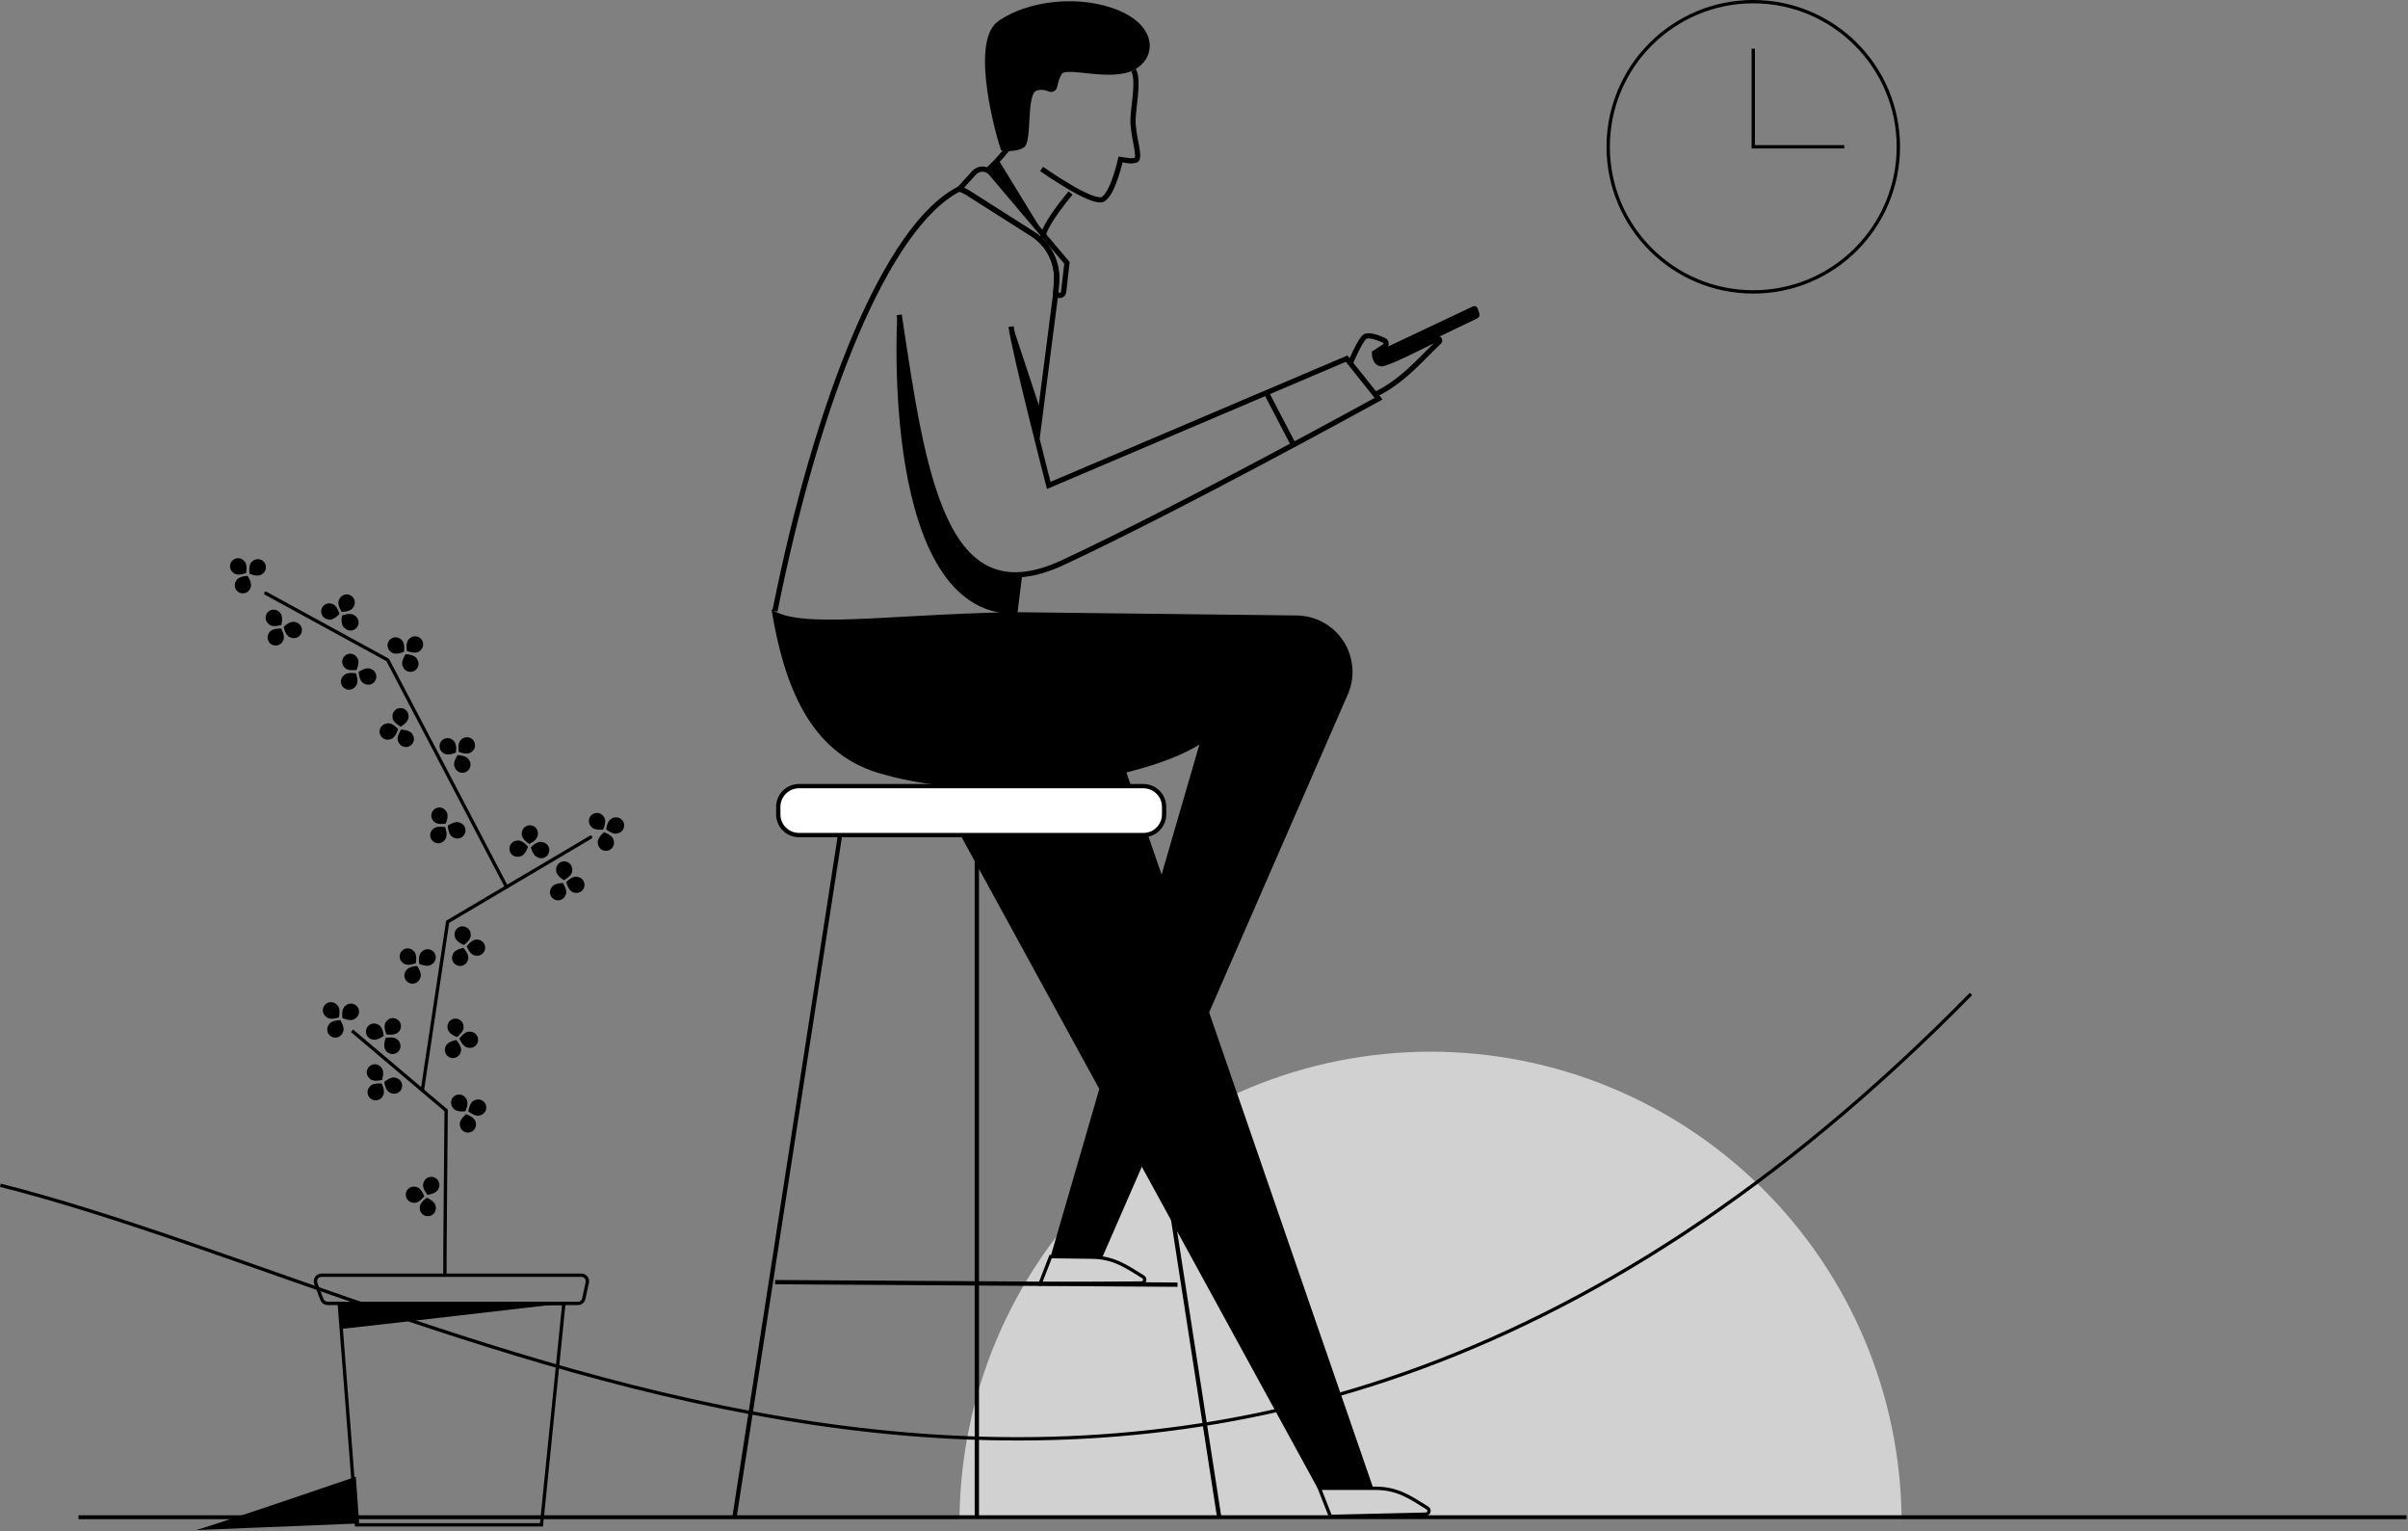 <svg width="722" height="459" viewBox="0 0 722 459" fill="none" xmlns="http://www.w3.org/2000/svg">
<rect x="0" y="0" width="722" height="459" fill="#808080" stroke="none"/>
<g clip-path="url(#clip0_2_446)">
<path d="M287.69 455.29C288.003 418.038 303.022 382.418 329.474 356.187C355.927 329.956 391.672 315.238 428.925 315.238C466.178 315.238 501.923 329.956 528.376 356.187C554.828 382.418 569.846 418.038 570.16 455.29H287.69Z" fill="#D0D1D0"/>
<path d="M321.35 184.08L411.75 446.08H395.07L257.95 195.41L321.35 184.08Z" fill="black"/>
<path d="M721.55 454.78H23.55" stroke="black" stroke-width="1.18" stroke-miterlimit="10"/>
<path d="M398.91 454.53L395.6 446.1H412.35C419.05 446.1 422.77 448.78 427.92 451.97C428.126 452.074 428.29 452.246 428.383 452.457C428.477 452.668 428.494 452.905 428.433 453.128C428.372 453.35 428.235 453.545 428.047 453.678C427.859 453.812 427.63 453.876 427.4 453.86L398.91 454.53Z" stroke="black" stroke-miterlimit="10"/>
<path d="M311.83 384.85L315.01 376.66L327.11 376.82C333.81 376.82 337.53 379.5 342.68 382.68C342.887 382.784 343.052 382.957 343.145 383.17C343.239 383.382 343.256 383.62 343.193 383.843C343.131 384.067 342.992 384.261 342.802 384.394C342.612 384.526 342.381 384.589 342.15 384.57L311.83 384.85Z" stroke="black" stroke-miterlimit="10"/>
<path d="M303.15 97.9C304.34 106.3 314.45 145.5 314.45 145.5L403.76 107.5L413.35 119.5C413.35 119.5 354.65 151.84 318.72 168.61C282.79 185.38 276.78 142.26 269.61 94.37" stroke="black" stroke-width="1.56" stroke-miterlimit="10"/>
<path d="M319.91 78.78L318.91 87.54C318.882 87.743 318.803 87.936 318.68 88.1C318.559 88.263 318.397 88.391 318.21 88.47C318.021 88.55 317.814 88.581 317.61 88.56C317.408 88.536 317.215 88.46 317.05 88.34L316.53 87.93L316.77 84.59C316.986 81.751 316.426 78.908 315.151 76.362C313.875 73.817 311.933 71.667 309.53 70.14L289.93 57.68C289.217 57.242 288.446 56.905 287.64 56.68L292.08 51.77C292.412 51.417 292.813 51.138 293.259 50.95C293.705 50.763 294.186 50.67 294.67 50.68C295.152 50.7 295.626 50.819 296.06 51.03C296.497 51.246 296.882 51.553 297.19 51.93L319.91 78.78Z" stroke="black" stroke-width="1.56" stroke-miterlimit="10"/>
<path d="M287.68 56.6C288.486 56.825 289.257 57.162 289.97 57.6L309.57 70.06C311.973 71.587 313.915 73.737 315.191 76.283C316.466 78.828 317.026 81.671 316.81 84.51L316.57 87.85" stroke="black" stroke-width="1.56" stroke-miterlimit="10"/>
<path d="M305.77 171.78L304.26 184" stroke="black" stroke-width="1.56" stroke-miterlimit="10"/>
<path d="M316.55 87.91L310.99 131.16" stroke="black" stroke-width="1.56" stroke-miterlimit="10"/>
<path d="M232.36 183.15C244.91 120.29 265.79 67.58 287.68 56.6" stroke="black" stroke-width="1.56" stroke-miterlimit="10"/>
<path d="M312.31 50.63C312.31 50.63 327.65 61.49 330.72 59.71C333.79 57.93 335.98 47.79 335.98 47.79C337.66 48.03 338.98 48.46 340.63 47.99C342.18 47.2 339.44 40.34 339.73 35.42C340.02 30.5 341.45 24.02 339.89 21.02" stroke="black" stroke-width="1.56" stroke-miterlimit="10"/>
<path d="M295.95 51.19C299.172 48.198 302.068 44.872 304.59 41.27" stroke="black" stroke-width="1.56" stroke-miterlimit="10"/>
<path d="M320.99 57.86C320.99 57.86 312.6 67.67 312.66 71.46" stroke="black" stroke-width="1.56" stroke-miterlimit="10"/>
<path d="M379.72 117.78L387.83 133.35" stroke="black" stroke-width="1.56" stroke-miterlimit="10"/>
<path d="M404.96 108.69C404.96 108.69 407.57 102.37 409.15 101C410.15 100.12 413.05 101.13 414.97 102C415.146 102.077 415.297 102.201 415.408 102.358C415.519 102.515 415.586 102.698 415.6 102.89C415.619 103.083 415.58 103.278 415.49 103.45C415.406 103.624 415.275 103.77 415.11 103.87L412.11 105.8C412.11 105.8 412.03 108.92 414.29 109.04C415.85 109.04 425.61 104.24 430.89 101.52C431.009 101.476 431.141 101.476 431.26 101.52C431.385 101.556 431.494 101.634 431.57 101.74C431.64 101.846 431.672 101.973 431.66 102.1C431.653 102.228 431.599 102.349 431.51 102.44C426.28 107.33 420.51 114.44 412.14 118.34" stroke="black" stroke-width="1.56" stroke-miterlimit="10"/>
<path d="M412.12 105.78L441.62 91.85C441.759 91.787 441.908 91.753 442.06 91.75C442.208 91.751 442.354 91.782 442.49 91.84C442.627 91.896 442.751 91.981 442.851 92.09C442.951 92.199 443.026 92.329 443.07 92.47L443.54 93.89C443.65 94.18 443.65 94.5 443.54 94.79C443.423 95.077 443.201 95.309 442.92 95.44L413.97 109.33L412.12 105.78Z" fill="black"/>
<path d="M269.01 95.23C269.01 95.23 263.8 184.23 304.26 183.99L305.12 172.27C305.12 172.27 291.61 173.27 284.37 158.8C277.13 144.33 269.01 95.23 269.01 95.23Z" fill="black"/>
<path d="M303.67 97.84L312 123.05L311 130.7L305.72 110.17L303.67 97.84Z" fill="black"/>
<path d="M299.34 47.85L312.64 69.57L296.18 50.99L299.34 47.85Z" fill="black"/>
<path d="M300.16 45.09C299.29 42.79 290.33 12.71 299.27 6.37C308.21 0.03 324.07 -1.7 335.6 3.2C347.13 8.1 346.77 17.5 339.89 21.02C333.01 24.54 319.74 19.92 318.3 22.23C317.658 23.398 317.219 24.666 317 25.98C316.949 26.263 316.836 26.53 316.667 26.763C316.499 26.996 316.28 27.188 316.027 27.324C315.775 27.46 315.494 27.538 315.207 27.551C314.92 27.564 314.634 27.513 314.37 27.4C313.311 26.906 312.113 26.793 310.98 27.08C307.52 27.95 309.65 42.42 307.05 44.15C304.45 45.88 300.16 45.09 300.16 45.09Z" fill="black"/>
<path d="M339.01 231.23C317.94 236.68 287.7 239.02 263.24 231.64C243 225.52 235.08 205.77 231.33 182.64C239.83 188.55 264.73 184.3 303.23 183.48L388.82 184.48C391.559 184.512 394.249 185.208 396.658 186.509C399.068 187.811 401.126 189.678 402.655 191.95C404.183 194.222 405.137 196.832 405.434 199.555C405.731 202.277 405.363 205.031 404.36 207.58L330.49 376.91L315.01 376.64L359.62 223.15C355.12 226.06 347.88 228.91 339.01 231.21C317.94 236.66 287.7 239 263.24 231.62" fill="black"/>
<path d="M342.82 235.64H239.57C236.135 235.64 233.35 238.425 233.35 241.86V244.09C233.35 247.525 236.135 250.31 239.57 250.31H342.82C346.255 250.31 349.04 247.525 349.04 244.09V241.86C349.04 238.425 346.255 235.64 342.82 235.64Z" fill="white" stroke="black" stroke-width="1.29" stroke-miterlimit="10"/>
<path d="M251.84 250.53L220.28 454.4" stroke="black" stroke-width="1.29" stroke-miterlimit="10"/>
<path d="M333.95 250.53L365.5 454.4" stroke="black" stroke-width="1.29" stroke-miterlimit="10"/>
<path d="M292.89 250.86V454.4" stroke="black" stroke-width="1.29" stroke-miterlimit="10"/>
<path d="M232.42 384.31L353.06 385.07" stroke="black" stroke-width="1.29" stroke-miterlimit="10"/>
<path d="M101.72 390.68H169.07L162.36 457.06H106.88L101.72 390.68Z" stroke="black" stroke-miterlimit="10"/>
<path d="M58.57 458.64C59.94 458.64 106.69 442.64 106.69 442.64L107.69 456.64L58.57 458.64Z" fill="black"/>
<path d="M105.53 308.96L133.77 332.84C133.77 332.84 133.34 379.12 133.39 382.23" stroke="black" stroke-miterlimit="10"/>
<path d="M126.64 326.81L134.22 276.3L177.09 250.95" stroke="black" stroke-miterlimit="10" stroke-linecap="round"/>
<path d="M151.87 265.86L116.25 197.82L79.7 177.84" stroke="black" stroke-miterlimit="10" stroke-linecap="round"/>
<path d="M119.46 309.33C118.46 310.55 115.84 310.04 115.84 310.04C115.84 310.04 114.74 307.57 115.7 306.36C115.876 306.059 116.115 305.8 116.4 305.6C116.685 305.4 117.01 305.263 117.353 305.2C117.695 305.136 118.048 305.147 118.386 305.231C118.724 305.316 119.04 305.472 119.312 305.689C119.584 305.907 119.807 306.18 119.964 306.491C120.122 306.802 120.211 307.143 120.225 307.491C120.239 307.839 120.178 308.186 120.046 308.509C119.914 308.831 119.714 309.121 119.46 309.36V309.33Z" fill="black"/>
<path d="M115.65 314.78C114.65 313.59 115.65 311.1 115.65 311.1C115.65 311.1 118.29 310.53 119.28 311.72C119.54 311.952 119.747 312.237 119.887 312.556C120.027 312.875 120.096 313.22 120.09 313.568C120.084 313.916 120.003 314.259 119.853 314.573C119.702 314.887 119.486 315.165 119.218 315.388C118.95 315.611 118.637 315.773 118.301 315.864C117.965 315.954 117.613 315.971 117.27 315.914C116.926 315.856 116.599 315.725 116.311 315.529C116.023 315.333 115.781 315.078 115.6 314.78H115.65Z" fill="black"/>
<path d="M111.51 311.52C112.92 312.15 115.05 310.52 115.05 310.52C115.05 310.52 114.89 307.82 113.48 307.18C113.187 306.989 112.857 306.863 112.511 306.811C112.165 306.76 111.812 306.783 111.476 306.88C111.14 306.977 110.829 307.146 110.564 307.374C110.3 307.603 110.087 307.885 109.942 308.203C109.796 308.521 109.721 308.867 109.721 309.217C109.721 309.566 109.797 309.912 109.943 310.229C110.089 310.547 110.302 310.83 110.567 311.057C110.833 311.285 111.144 311.453 111.48 311.55L111.51 311.52Z" fill="black"/>
<path d="M101.12 301.29C102.27 302.29 101.62 304.94 101.62 304.94C101.62 304.94 99.09 305.94 97.93 304.87C97.632 304.681 97.379 304.43 97.187 304.134C96.996 303.838 96.872 303.503 96.823 303.154C96.774 302.805 96.801 302.449 96.904 302.112C97.006 301.774 97.18 301.463 97.415 301.2C97.65 300.937 97.939 300.728 98.262 300.587C98.586 300.447 98.936 300.379 99.288 300.387C99.641 300.396 99.987 300.481 100.304 300.637C100.62 300.793 100.898 301.016 101.12 301.29Z" fill="black"/>
<path d="M106.34 305.41C105.1 306.33 102.66 305.15 102.66 305.15C102.66 305.15 102.25 302.47 103.49 301.55C103.736 301.299 104.034 301.104 104.363 300.979C104.692 300.854 105.044 300.802 105.395 300.826C105.746 300.851 106.087 300.951 106.396 301.12C106.704 301.29 106.972 301.524 107.181 301.807C107.39 302.09 107.535 302.415 107.606 302.76C107.677 303.104 107.672 303.46 107.592 303.803C107.512 304.145 107.359 304.467 107.143 304.744C106.927 305.022 106.653 305.249 106.34 305.41Z" fill="black"/>
<path d="M102.84 309.35C103.56 307.98 102.02 305.76 102.02 305.76C102.02 305.76 99.31 305.76 98.59 307.13C98.378 307.412 98.23 307.736 98.155 308.081C98.081 308.426 98.083 308.783 98.161 309.127C98.239 309.471 98.39 309.794 98.605 310.073C98.82 310.353 99.094 310.582 99.406 310.745C99.719 310.909 100.063 311.002 100.415 311.019C100.768 311.035 101.12 310.975 101.446 310.843C101.773 310.71 102.067 310.508 102.308 310.25C102.548 309.992 102.73 309.685 102.84 309.35Z" fill="black"/>
<path d="M110.88 325.7C111.77 324.44 114.45 324.78 114.45 324.78C114.45 324.78 115.69 327.18 114.81 328.45C114.657 328.767 114.437 329.048 114.165 329.271C113.893 329.495 113.576 329.658 113.235 329.747C112.895 329.836 112.539 329.85 112.192 329.787C111.845 329.725 111.516 329.589 111.228 329.387C110.939 329.185 110.698 328.922 110.52 328.618C110.343 328.314 110.234 327.974 110.201 327.624C110.168 327.273 110.212 326.919 110.329 326.587C110.446 326.255 110.634 325.952 110.88 325.7Z" fill="black"/>
<path d="M114.37 320.04C115.43 321.17 114.54 323.72 114.54 323.72C114.54 323.72 111.93 324.44 110.87 323.31C110.599 323.093 110.378 322.82 110.222 322.51C110.065 322.2 109.978 321.86 109.965 321.513C109.951 321.166 110.013 320.821 110.145 320.5C110.277 320.179 110.477 319.89 110.731 319.653C110.984 319.416 111.286 319.236 111.615 319.126C111.945 319.016 112.294 318.978 112.639 319.015C112.984 319.052 113.317 319.162 113.616 319.339C113.915 319.516 114.172 319.755 114.37 320.04Z" fill="black"/>
<path d="M118.69 323.06C117.25 322.51 115.22 324.3 115.22 324.3C115.22 324.3 115.53 326.98 116.98 327.53C117.283 327.702 117.62 327.806 117.967 327.835C118.314 327.865 118.663 327.819 118.991 327.701C119.319 327.583 119.617 327.396 119.866 327.152C120.114 326.909 120.308 326.614 120.432 326.289C120.557 325.963 120.609 325.615 120.587 325.267C120.564 324.92 120.467 324.581 120.302 324.275C120.136 323.968 119.907 323.701 119.628 323.491C119.35 323.282 119.03 323.135 118.69 323.06Z" fill="black"/>
<path d="M140.25 314C138.72 313.82 137.74 311.3 137.74 311.3C137.74 311.3 139.27 309.07 140.8 309.24C141.153 309.221 141.506 309.28 141.834 309.412C142.162 309.543 142.457 309.745 142.699 310.003C142.941 310.26 143.124 310.567 143.235 310.903C143.346 311.239 143.383 311.594 143.342 311.946C143.302 312.297 143.185 312.635 143 312.936C142.816 313.238 142.568 313.495 142.273 313.691C141.979 313.886 141.645 314.015 141.296 314.069C140.946 314.122 140.589 314.099 140.25 314Z" fill="black"/>
<path d="M133.64 313.63C134.13 312.16 136.8 311.73 136.8 311.73C136.8 311.73 138.67 313.73 138.18 315.15C138.119 315.492 137.985 315.818 137.787 316.104C137.589 316.39 137.332 316.63 137.033 316.807C136.734 316.985 136.4 317.096 136.055 317.133C135.709 317.17 135.359 317.132 135.029 317.021C134.699 316.911 134.397 316.731 134.143 316.493C133.89 316.255 133.69 315.966 133.558 315.644C133.426 315.322 133.365 314.975 133.379 314.628C133.394 314.28 133.482 313.94 133.64 313.63Z" fill="black"/>
<path d="M134.25 308.39C134.45 309.92 136.99 310.86 136.99 310.86C136.99 310.86 139.2 309.3 138.99 307.77C138.995 307.423 138.925 307.079 138.785 306.761C138.645 306.444 138.439 306.16 138.179 305.929C137.92 305.699 137.614 305.526 137.283 305.424C136.951 305.322 136.601 305.292 136.257 305.337C135.913 305.382 135.583 305.501 135.288 305.685C134.994 305.868 134.743 306.113 134.551 306.403C134.36 306.692 134.233 307.02 134.18 307.363C134.126 307.706 134.146 308.056 134.24 308.39H134.25Z" fill="black"/>
<path d="M142.44 286.39C140.9 286.22 139.93 283.69 139.93 283.69C139.93 283.69 141.45 281.46 142.99 281.63C143.336 281.621 143.681 281.686 144 281.822C144.319 281.957 144.605 282.16 144.839 282.415C145.073 282.671 145.249 282.974 145.356 283.304C145.463 283.634 145.498 283.983 145.458 284.327C145.418 284.671 145.305 285.003 145.126 285.3C144.947 285.597 144.706 285.851 144.42 286.047C144.134 286.243 143.809 286.374 143.467 286.434C143.126 286.493 142.775 286.478 142.44 286.39Z" fill="black"/>
<path d="M135.79 286.02C136.28 284.55 138.95 284.12 138.95 284.12C138.95 284.12 140.83 286.12 140.33 287.54C140.269 287.882 140.135 288.208 139.937 288.494C139.739 288.78 139.482 289.02 139.183 289.197C138.884 289.375 138.55 289.486 138.204 289.523C137.859 289.56 137.509 289.522 137.179 289.411C136.849 289.301 136.547 289.121 136.293 288.883C136.039 288.645 135.84 288.356 135.708 288.034C135.576 287.712 135.515 287.365 135.529 287.018C135.544 286.67 135.633 286.33 135.79 286.02Z" fill="black"/>
<path d="M136.39 280.78C136.6 282.31 139.13 283.25 139.13 283.25C139.13 283.25 141.35 281.69 141.13 280.16C141.14 279.809 141.073 279.46 140.935 279.137C140.797 278.814 140.59 278.525 140.329 278.29C140.069 278.054 139.76 277.878 139.425 277.773C139.089 277.669 138.735 277.638 138.387 277.684C138.039 277.729 137.704 277.849 137.407 278.036C137.11 278.223 136.857 278.473 136.665 278.767C136.473 279.061 136.348 279.394 136.297 279.741C136.246 280.089 136.271 280.443 136.37 280.78H136.39Z" fill="black"/>
<path d="M143.91 334.32C142.47 334.89 140.43 333.12 140.43 333.12C140.43 333.12 140.72 330.43 142.16 329.87C142.461 329.693 142.798 329.584 143.146 329.55C143.493 329.515 143.844 329.557 144.175 329.671C144.505 329.785 144.806 329.97 145.059 330.212C145.311 330.453 145.508 330.747 145.635 331.072C145.763 331.398 145.819 331.747 145.8 332.095C145.78 332.444 145.684 332.785 145.521 333.094C145.357 333.402 145.128 333.671 144.85 333.883C144.572 334.095 144.251 334.244 143.91 334.32Z" fill="black"/>
<path d="M137.88 337.12C137.62 335.6 139.77 333.96 139.77 333.96C139.77 333.96 142.34 334.8 142.6 336.32C142.708 336.651 142.744 337.001 142.704 337.347C142.664 337.692 142.551 338.025 142.371 338.323C142.191 338.621 141.949 338.876 141.661 339.072C141.373 339.268 141.047 339.399 140.704 339.457C140.361 339.515 140.009 339.499 139.673 339.409C139.337 339.319 139.025 339.157 138.757 338.935C138.489 338.714 138.272 338.437 138.12 338.123C137.969 337.81 137.887 337.468 137.88 337.12Z" fill="black"/>
<path d="M135.94 332.22C136.84 333.48 139.52 333.11 139.52 333.11C139.52 333.11 140.74 330.69 139.84 329.43C139.684 329.114 139.461 328.835 139.187 328.613C138.913 328.392 138.594 328.232 138.252 328.147C137.91 328.061 137.554 328.05 137.207 328.116C136.861 328.182 136.533 328.322 136.246 328.527C135.959 328.732 135.721 328.997 135.547 329.304C135.373 329.611 135.267 329.951 135.238 330.303C135.209 330.654 135.257 331.008 135.378 331.339C135.499 331.67 135.691 331.97 135.94 332.22Z" fill="black"/>
<path d="M124.8 355.78C126.33 356.01 127.21 358.57 127.21 358.57C127.21 358.57 125.61 360.75 124.08 360.51C123.731 360.51 123.387 360.435 123.07 360.29C122.753 360.144 122.471 359.932 122.244 359.668C122.016 359.403 121.849 359.093 121.753 358.758C121.656 358.423 121.634 358.071 121.686 357.726C121.739 357.381 121.865 357.052 122.057 356.761C122.248 356.469 122.5 356.223 122.796 356.038C123.092 355.853 123.424 355.734 123.77 355.69C124.116 355.645 124.467 355.676 124.8 355.78Z" fill="black"/>
<path d="M131.43 356.37C130.88 357.82 128.2 358.15 128.2 358.15C128.2 358.15 126.4 356.15 126.94 354.68C127.01 354.335 127.154 354.009 127.362 353.725C127.57 353.441 127.837 353.206 128.145 353.036C128.453 352.865 128.794 352.763 129.145 352.738C129.496 352.712 129.848 352.763 130.178 352.887C130.507 353.011 130.806 353.205 131.053 353.456C131.3 353.707 131.489 354.008 131.608 354.339C131.727 354.671 131.773 355.024 131.742 355.374C131.712 355.725 131.605 356.065 131.43 356.37Z" fill="black"/>
<path d="M130.63 361.58C130.49 360.04 127.99 359.01 127.99 359.01C127.99 359.01 125.72 360.49 125.86 362.01C125.844 362.356 125.901 362.702 126.03 363.024C126.159 363.346 126.355 363.637 126.606 363.876C126.857 364.116 127.156 364.299 127.484 364.412C127.811 364.526 128.159 364.568 128.505 364.536C128.85 364.503 129.184 364.397 129.484 364.224C129.785 364.051 130.045 363.815 130.246 363.533C130.448 363.251 130.587 362.929 130.653 362.588C130.719 362.248 130.711 361.897 130.63 361.56V361.58Z" fill="black"/>
<path d="M124.06 285.1C125.24 286.1 124.66 288.74 124.66 288.74C124.66 288.74 122.16 289.74 120.97 288.74C120.675 288.556 120.424 288.312 120.232 288.022C120.04 287.733 119.913 287.406 119.859 287.063C119.805 286.72 119.825 286.369 119.919 286.035C120.012 285.701 120.177 285.39 120.401 285.125C120.624 284.86 120.903 284.646 121.217 284.498C121.531 284.349 121.873 284.271 122.22 284.266C122.567 284.262 122.911 284.333 123.228 284.473C123.546 284.613 123.83 284.82 124.06 285.08V285.1Z" fill="black"/>
<path d="M129.39 289.08C128.17 290.08 125.71 288.91 125.71 288.91C125.71 288.91 125.22 286.25 126.44 285.3C126.679 285.041 126.971 284.836 127.297 284.701C127.623 284.566 127.974 284.504 128.327 284.518C128.679 284.533 129.024 284.623 129.338 284.784C129.651 284.946 129.926 285.173 130.143 285.451C130.36 285.729 130.514 286.051 130.594 286.394C130.674 286.738 130.679 287.095 130.607 287.44C130.535 287.785 130.389 288.111 130.179 288.394C129.969 288.677 129.7 288.911 129.39 289.08Z" fill="black"/>
<path d="M126 293.11C126.68 291.72 125.08 289.54 125.08 289.54C125.08 289.54 122.37 289.62 121.69 291.01C121.486 291.298 121.346 291.626 121.282 291.973C121.217 292.32 121.229 292.677 121.316 293.018C121.403 293.36 121.564 293.679 121.787 293.953C122.009 294.226 122.289 294.448 122.606 294.602C122.923 294.757 123.27 294.84 123.623 294.847C123.976 294.854 124.326 294.784 124.649 294.642C124.972 294.5 125.26 294.29 125.493 294.025C125.727 293.76 125.9 293.448 126 293.11Z" fill="black"/>
<path d="M73.18 168.14C74.37 169.14 73.78 171.78 73.78 171.78C73.78 171.78 71.28 172.78 70.1 171.78C69.805 171.597 69.554 171.353 69.362 171.064C69.17 170.775 69.042 170.448 68.987 170.106C68.933 169.764 68.952 169.413 69.045 169.079C69.137 168.745 69.301 168.435 69.524 168.169C69.747 167.903 70.024 167.689 70.337 167.539C70.65 167.39 70.992 167.31 71.338 167.305C71.685 167.299 72.029 167.368 72.347 167.507C72.664 167.646 72.949 167.852 73.18 168.11V168.14Z" fill="black"/>
<path d="M78.52 172.12C77.3 173.12 74.83 171.96 74.83 171.96C74.83 171.96 74.35 169.3 75.57 168.35C75.809 168.097 76.101 167.9 76.423 167.77C76.746 167.64 77.093 167.581 77.441 167.598C77.789 167.614 78.128 167.705 78.438 167.865C78.747 168.025 79.018 168.25 79.232 168.524C79.447 168.798 79.6 169.115 79.68 169.453C79.761 169.792 79.768 170.144 79.7 170.485C79.633 170.826 79.492 171.149 79.289 171.431C79.085 171.713 78.823 171.948 78.52 172.12Z" fill="black"/>
<path d="M75.12 176.16C75.8 174.77 74.2 172.59 74.2 172.59C74.2 172.59 71.5 172.67 70.82 174.06C70.622 174.347 70.488 174.673 70.428 175.016C70.367 175.359 70.382 175.711 70.47 176.048C70.558 176.385 70.718 176.7 70.939 176.969C71.16 177.239 71.436 177.457 71.749 177.61C72.062 177.763 72.405 177.847 72.753 177.855C73.101 177.863 73.447 177.797 73.767 177.659C74.088 177.521 74.374 177.316 74.608 177.057C74.841 176.799 75.016 176.493 75.12 176.16Z" fill="black"/>
<path d="M80.79 189.52C81.61 188.2 84.31 188.4 84.31 188.4C84.31 188.4 85.68 190.73 84.86 192.05C84.72 192.367 84.514 192.65 84.255 192.881C83.996 193.111 83.691 193.283 83.36 193.385C83.029 193.487 82.68 193.517 82.336 193.473C81.993 193.429 81.663 193.311 81.368 193.128C81.074 192.945 80.823 192.701 80.631 192.413C80.439 192.124 80.311 191.798 80.257 191.456C80.202 191.114 80.221 190.764 80.313 190.43C80.405 190.096 80.568 189.786 80.79 189.52Z" fill="black"/>
<path d="M83.97 183.67C85.09 184.74 84.34 187.34 84.34 187.34C84.34 187.34 81.77 188.2 80.66 187.13C80.376 186.929 80.14 186.669 79.966 186.368C79.791 186.067 79.684 185.732 79.651 185.386C79.618 185.04 79.66 184.691 79.774 184.363C79.888 184.034 80.071 183.734 80.311 183.483C80.552 183.232 80.843 183.036 81.166 182.907C81.489 182.779 81.836 182.722 82.183 182.739C82.531 182.757 82.87 182.849 83.178 183.01C83.487 183.17 83.757 183.396 83.97 183.67Z" fill="black"/>
<path d="M88.45 186.45C86.98 185.98 85.05 187.87 85.05 187.87C85.05 187.87 85.51 190.54 86.98 191.01C87.294 191.173 87.639 191.266 87.992 191.283C88.346 191.299 88.698 191.238 89.025 191.103C89.352 190.969 89.646 190.765 89.886 190.506C90.127 190.246 90.308 189.937 90.416 189.601C90.525 189.264 90.558 188.908 90.515 188.557C90.471 188.206 90.352 187.869 90.165 187.569C89.978 187.269 89.727 187.013 89.431 186.82C89.135 186.627 88.8 186.501 88.45 186.45Z" fill="black"/>
<path d="M105.9 182.05C105.19 183.43 102.48 183.44 102.48 183.44C102.48 183.44 100.93 181.22 101.64 179.85C101.748 179.514 101.929 179.206 102.168 178.947C102.408 178.688 102.701 178.485 103.027 178.35C103.353 178.216 103.704 178.154 104.057 178.169C104.409 178.184 104.754 178.276 105.067 178.438C105.381 178.6 105.655 178.828 105.872 179.106C106.088 179.385 106.241 179.707 106.32 180.051C106.4 180.395 106.403 180.752 106.33 181.097C106.258 181.442 106.111 181.767 105.9 182.05Z" fill="black"/>
<path d="M103.19 188.13C101.99 187.13 102.54 184.5 102.54 184.5C102.54 184.5 105.03 183.44 106.23 184.42C106.547 184.588 106.822 184.824 107.036 185.111C107.251 185.398 107.399 185.729 107.471 186.08C107.542 186.431 107.535 186.794 107.45 187.142C107.365 187.49 107.205 187.815 106.979 188.094C106.754 188.372 106.47 188.598 106.147 188.754C105.825 188.91 105.471 188.992 105.113 188.996C104.755 188.999 104.4 188.923 104.075 188.774C103.749 188.624 103.461 188.404 103.23 188.13H103.19Z" fill="black"/>
<path d="M98.51 185.71C100.01 186.07 101.79 184.02 101.79 184.02C101.79 184.02 101.12 181.4 99.61 181.02C99.287 180.892 98.94 180.834 98.593 180.852C98.246 180.87 97.906 180.962 97.598 181.123C97.29 181.283 97.019 181.508 96.806 181.783C96.592 182.057 96.441 182.374 96.361 182.713C96.281 183.051 96.275 183.403 96.343 183.744C96.411 184.085 96.552 184.407 96.756 184.688C96.96 184.97 97.222 185.204 97.525 185.375C97.828 185.547 98.164 185.65 98.51 185.68V185.71Z" fill="black"/>
<path d="M125.69 195.22C124.48 196.22 122.01 195.1 122.01 195.1C122.01 195.1 121.49 192.45 122.7 191.48C122.938 191.229 123.226 191.032 123.547 190.901C123.867 190.771 124.211 190.711 124.557 190.725C124.902 190.739 125.241 190.827 125.549 190.983C125.858 191.139 126.13 191.359 126.346 191.629C126.562 191.899 126.718 192.211 126.804 192.547C126.889 192.882 126.901 193.231 126.84 193.571C126.779 193.912 126.645 194.235 126.449 194.519C126.252 194.804 125.997 195.043 125.7 195.22H125.69Z" fill="black"/>
<path d="M120.75 199.68C120.05 198.3 121.63 196.1 121.63 196.1C121.63 196.1 124.33 196.1 125.03 197.52C125.238 197.805 125.382 198.131 125.452 198.477C125.521 198.823 125.515 199.18 125.432 199.523C125.35 199.866 125.194 200.187 124.975 200.464C124.756 200.741 124.48 200.966 124.165 201.125C123.85 201.284 123.503 201.373 123.151 201.385C122.798 201.396 122.447 201.331 122.122 201.194C121.797 201.056 121.506 200.85 121.269 200.588C121.032 200.327 120.855 200.017 120.75 199.68Z" fill="black"/>
<path d="M117.45 195.56C118.68 196.5 121.13 195.35 121.13 195.35C121.13 195.35 121.58 192.69 120.35 191.75C120.107 191.501 119.813 191.308 119.489 191.183C119.165 191.058 118.817 191.004 118.47 191.026C118.123 191.047 117.785 191.143 117.478 191.307C117.171 191.471 116.904 191.699 116.693 191.975C116.482 192.252 116.334 192.571 116.258 192.91C116.181 193.249 116.179 193.601 116.251 193.941C116.323 194.281 116.467 194.602 116.674 194.881C116.881 195.161 117.145 195.392 117.45 195.56Z" fill="black"/>
<path d="M141.25 225.47C140.04 226.47 137.56 225.35 137.56 225.35C137.56 225.35 137.05 222.7 138.26 221.73C138.498 221.479 138.786 221.282 139.106 221.151C139.427 221.021 139.771 220.961 140.117 220.975C140.462 220.989 140.801 221.077 141.109 221.233C141.418 221.389 141.689 221.609 141.906 221.879C142.122 222.149 142.278 222.461 142.364 222.797C142.449 223.132 142.461 223.481 142.4 223.821C142.339 224.162 142.205 224.485 142.009 224.769C141.812 225.054 141.557 225.293 141.26 225.47H141.25Z" fill="black"/>
<path d="M136.33 229.93C135.63 228.55 137.2 226.35 137.2 226.35C137.2 226.35 139.91 226.35 140.61 227.77C140.819 228.055 140.963 228.381 141.032 228.727C141.102 229.073 141.095 229.43 141.013 229.773C140.93 230.116 140.774 230.437 140.555 230.714C140.336 230.991 140.059 231.216 139.744 231.375C139.429 231.534 139.084 231.623 138.731 231.635C138.378 231.646 138.027 231.581 137.702 231.444C137.378 231.306 137.086 231.1 136.849 230.838C136.612 230.577 136.435 230.267 136.33 229.93Z" fill="black"/>
<path d="M133.03 225.78C134.26 226.72 136.71 225.57 136.71 225.57C136.71 225.57 137.16 222.91 135.93 221.97C135.687 221.721 135.393 221.528 135.069 221.403C134.745 221.278 134.397 221.224 134.05 221.246C133.703 221.267 133.365 221.363 133.058 221.527C132.751 221.691 132.484 221.919 132.273 222.195C132.063 222.472 131.914 222.791 131.838 223.13C131.762 223.469 131.759 223.821 131.831 224.161C131.903 224.501 132.047 224.822 132.254 225.101C132.461 225.381 132.726 225.612 133.03 225.78Z" fill="black"/>
<path d="M103.1 202.46C104.1 201.27 106.74 201.84 106.74 201.84C106.74 201.84 107.74 204.34 106.74 205.53C106.562 205.835 106.32 206.098 106.03 206.3C105.74 206.501 105.409 206.638 105.061 206.699C104.713 206.76 104.356 206.744 104.015 206.653C103.673 206.562 103.356 206.397 103.085 206.171C102.813 205.945 102.595 205.662 102.444 205.343C102.293 205.023 102.214 204.675 102.211 204.321C102.209 203.968 102.284 203.618 102.43 203.297C102.577 202.976 102.792 202.69 103.06 202.46H103.1Z" fill="black"/>
<path d="M107.06 197.11C108.06 198.32 106.91 200.79 106.91 200.79C106.91 200.79 104.25 201.29 103.3 200.07C103.059 199.829 102.872 199.54 102.751 199.222C102.63 198.904 102.577 198.564 102.596 198.224C102.616 197.884 102.706 197.552 102.862 197.25C103.019 196.947 103.237 196.681 103.503 196.469C103.769 196.256 104.077 196.103 104.407 196.017C104.737 195.932 105.08 195.917 105.416 195.974C105.752 196.031 106.072 196.158 106.355 196.347C106.638 196.536 106.878 196.782 107.06 197.07V197.11Z" fill="black"/>
<path d="M111.11 200.48C109.72 199.81 107.54 201.42 107.54 201.42C107.54 201.42 107.63 204.12 109.02 204.8C109.308 205.001 109.637 205.137 109.983 205.199C110.329 205.261 110.685 205.247 111.025 205.158C111.365 205.069 111.681 204.908 111.953 204.685C112.225 204.461 112.445 204.182 112.598 203.865C112.751 203.549 112.834 203.203 112.84 202.852C112.847 202.5 112.776 202.151 112.635 201.829C112.494 201.508 112.284 201.22 112.021 200.987C111.757 200.754 111.447 200.581 111.11 200.48Z" fill="black"/>
<path d="M129.82 248.55C130.82 247.36 133.46 247.93 133.46 247.93C133.46 247.93 134.46 250.43 133.46 251.62C133.277 251.914 133.034 252.166 132.746 252.358C132.457 252.551 132.131 252.679 131.789 252.734C131.447 252.789 131.098 252.77 130.763 252.679C130.429 252.587 130.119 252.425 129.853 252.203C129.587 251.981 129.372 251.705 129.222 251.393C129.072 251.08 128.991 250.739 128.984 250.393C128.977 250.047 129.044 249.703 129.182 249.385C129.319 249.067 129.523 248.782 129.78 248.55H129.82Z" fill="black"/>
<path d="M133.78 243.2C134.78 244.41 133.63 246.88 133.63 246.88C133.63 246.88 130.98 247.38 130.02 246.16C129.779 245.919 129.592 245.63 129.471 245.312C129.35 244.994 129.297 244.654 129.316 244.314C129.336 243.974 129.426 243.642 129.583 243.339C129.739 243.037 129.957 242.771 130.223 242.559C130.489 242.346 130.797 242.192 131.127 242.107C131.456 242.022 131.8 242.007 132.136 242.064C132.472 242.121 132.792 242.248 133.075 242.437C133.358 242.625 133.598 242.872 133.78 243.16V243.2Z" fill="black"/>
<path d="M137.83 246.57C136.44 245.9 134.27 247.51 134.27 247.51C134.27 247.51 134.35 250.22 135.75 250.89C136.039 251.093 136.368 251.231 136.715 251.293C137.062 251.356 137.418 251.343 137.76 251.254C138.101 251.165 138.419 251.003 138.691 250.779C138.964 250.555 139.184 250.274 139.337 249.956C139.49 249.639 139.572 249.291 139.578 248.939C139.583 248.586 139.511 248.236 139.368 247.914C139.224 247.592 139.013 247.305 138.747 247.073C138.482 246.841 138.169 246.669 137.83 246.57Z" fill="black"/>
<path d="M116.1 216.83C117.61 216.48 119.37 218.53 119.37 218.53C119.37 218.53 118.68 221.15 117.17 221.53C116.843 221.666 116.491 221.729 116.138 221.714C115.785 221.7 115.439 221.608 115.124 221.446C114.81 221.284 114.535 221.056 114.318 220.776C114.101 220.497 113.948 220.174 113.869 219.829C113.79 219.484 113.787 219.126 113.861 218.78C113.934 218.435 114.082 218.109 114.295 217.826C114.507 217.544 114.779 217.311 115.091 217.144C115.402 216.977 115.747 216.88 116.1 216.86V216.83Z" fill="black"/>
<path d="M122.49 214.96C122.49 216.51 120.14 217.8 120.14 217.8C120.14 217.8 117.72 216.59 117.7 215.04C117.645 214.697 117.664 214.347 117.756 214.013C117.848 213.678 118.011 213.367 118.234 213.102C118.457 212.836 118.734 212.621 119.047 212.471C119.36 212.322 119.702 212.241 120.049 212.236C120.396 212.23 120.74 212.299 121.058 212.438C121.376 212.576 121.66 212.782 121.892 213.04C122.123 213.299 122.296 213.604 122.4 213.935C122.503 214.266 122.534 214.616 122.49 214.96Z" fill="black"/>
<path d="M123.67 220.1C122.97 218.72 120.26 218.69 120.26 218.69C120.26 218.69 118.7 220.89 119.4 222.27C119.511 222.599 119.692 222.9 119.93 223.153C120.168 223.406 120.457 223.605 120.779 223.736C121.1 223.867 121.446 223.927 121.793 223.913C122.14 223.899 122.48 223.81 122.789 223.652C123.099 223.495 123.371 223.273 123.587 223.001C123.803 222.73 123.958 222.415 124.041 222.078C124.125 221.741 124.135 221.39 124.071 221.048C124.007 220.707 123.87 220.384 123.67 220.1Z" fill="black"/>
<path d="M185.25 249.78C183.82 250.36 181.75 248.6 181.75 248.6C181.75 248.6 182.02 245.91 183.46 245.33C183.761 245.148 184.099 245.033 184.449 244.994C184.799 244.955 185.153 244.992 185.487 245.104C185.821 245.215 186.127 245.398 186.384 245.639C186.64 245.881 186.841 246.175 186.973 246.502C187.104 246.829 187.163 247.18 187.145 247.532C187.127 247.884 187.033 248.228 186.869 248.539C186.705 248.851 186.476 249.124 186.196 249.338C185.916 249.552 185.594 249.703 185.25 249.78Z" fill="black"/>
<path d="M179.25 252.64C178.98 251.11 181.12 249.46 181.12 249.46C181.12 249.46 183.69 250.27 183.97 251.8C184.088 252.133 184.132 252.487 184.099 252.838C184.067 253.189 183.958 253.529 183.78 253.834C183.603 254.139 183.361 254.402 183.072 254.604C182.783 254.806 182.453 254.943 182.106 255.005C181.758 255.067 181.402 255.052 181.06 254.962C180.719 254.872 180.402 254.709 180.13 254.484C179.858 254.259 179.639 253.978 179.487 253.659C179.335 253.341 179.254 252.993 179.25 252.64Z" fill="black"/>
<path d="M177.25 247.78C178.16 249.03 180.84 248.64 180.84 248.64C180.84 248.64 182.03 246.21 181.12 244.96C180.958 244.652 180.732 244.383 180.457 244.171C180.182 243.958 179.865 243.807 179.526 243.728C179.188 243.65 178.836 243.645 178.496 243.714C178.155 243.783 177.833 243.925 177.552 244.13C177.272 244.334 177.038 244.597 176.868 244.9C176.697 245.203 176.595 245.539 176.566 245.886C176.537 246.232 176.583 246.58 176.701 246.907C176.819 247.234 177.007 247.532 177.25 247.78Z" fill="black"/>
<path d="M171.85 267.44C170.36 267.03 169.79 264.38 169.79 264.38C169.79 264.38 171.65 262.38 173.14 262.83C173.485 262.873 173.817 262.991 174.113 263.174C174.409 263.357 174.662 263.602 174.854 263.892C175.047 264.182 175.175 264.509 175.229 264.853C175.283 265.197 175.263 265.548 175.169 265.883C175.075 266.218 174.91 266.529 174.686 266.795C174.461 267.061 174.181 267.275 173.866 267.422C173.551 267.57 173.208 267.648 172.86 267.651C172.512 267.654 172.168 267.582 171.85 267.44Z" fill="black"/>
<path d="M165.35 266.04C166.06 264.66 168.77 264.66 168.77 264.66C168.77 264.66 170.31 266.87 169.6 268.25C169.486 268.578 169.302 268.877 169.062 269.127C168.821 269.378 168.53 269.574 168.207 269.702C167.885 269.829 167.539 269.887 167.192 269.869C166.845 269.851 166.507 269.759 166.199 269.599C165.891 269.439 165.621 269.215 165.407 268.941C165.194 268.667 165.042 268.351 164.961 268.014C164.881 267.676 164.874 267.325 164.941 266.984C165.008 266.644 165.148 266.322 165.35 266.04Z" fill="black"/>
<path d="M166.76 260.96C166.76 262.5 169.08 263.82 169.08 263.82C169.08 263.82 171.51 262.63 171.55 261.08C171.618 260.733 171.609 260.376 171.525 260.032C171.44 259.689 171.281 259.368 171.06 259.093C170.839 258.817 170.56 258.593 170.243 258.436C169.927 258.279 169.579 258.193 169.226 258.184C168.873 258.176 168.521 258.244 168.197 258.385C167.873 258.525 167.583 258.735 167.349 259C167.114 259.264 166.939 259.576 166.838 259.915C166.736 260.253 166.71 260.61 166.76 260.96Z" fill="black"/>
<path d="M161.25 250.32C161.16 251.86 158.69 252.98 158.69 252.98C158.69 252.98 156.37 251.58 156.46 250.04C156.424 249.69 156.465 249.336 156.58 249.004C156.694 248.671 156.879 248.367 157.123 248.113C157.366 247.859 157.662 247.661 157.989 247.532C158.317 247.404 158.668 247.348 159.019 247.368C159.37 247.389 159.713 247.485 160.023 247.651C160.334 247.817 160.604 248.049 160.816 248.329C161.028 248.61 161.177 248.933 161.252 249.277C161.327 249.621 161.326 249.977 161.25 250.32Z" fill="black"/>
<path d="M161.25 256.97C159.76 256.57 159.18 253.97 159.18 253.97C159.18 253.97 161.03 251.97 162.52 252.4C162.872 252.435 163.212 252.547 163.516 252.727C163.82 252.907 164.081 253.152 164.281 253.443C164.481 253.735 164.615 254.067 164.674 254.415C164.732 254.764 164.714 255.121 164.62 255.462C164.527 255.803 164.36 256.119 164.131 256.389C163.903 256.659 163.618 256.875 163.297 257.024C162.976 257.172 162.627 257.249 162.273 257.248C161.92 257.247 161.57 257.17 161.25 257.02V256.97Z" fill="black"/>
<path d="M156.01 256.67C157.53 256.38 158.32 253.79 158.32 253.79C158.32 253.79 156.64 251.67 155.12 251.96C154.767 251.968 154.42 252.052 154.103 252.207C153.786 252.362 153.506 252.584 153.284 252.859C153.061 253.133 152.901 253.452 152.815 253.794C152.729 254.137 152.718 254.494 152.783 254.841C152.849 255.188 152.989 255.516 153.195 255.803C153.4 256.09 153.665 256.329 153.972 256.503C154.28 256.678 154.621 256.783 154.973 256.811C155.325 256.84 155.679 256.792 156.01 256.67Z" fill="black"/>
<path d="M96.33 382.23H174.33C174.599 382.231 174.864 382.293 175.107 382.41C175.349 382.527 175.562 382.696 175.731 382.906C175.9 383.116 176.019 383.361 176.081 383.623C176.143 383.884 176.146 384.157 176.09 384.42L175.04 389.26C174.953 389.662 174.731 390.023 174.411 390.281C174.091 390.539 173.691 390.68 173.28 390.68H98.21C97.844 390.68 97.487 390.569 97.185 390.362C96.883 390.155 96.651 389.862 96.52 389.52L94.69 384.67C94.59 384.401 94.555 384.112 94.589 383.826C94.623 383.541 94.724 383.268 94.884 383.029C95.044 382.791 95.259 382.594 95.51 382.455C95.762 382.316 96.043 382.239 96.33 382.23Z" stroke="black" stroke-miterlimit="10"/>
<path d="M102.51 398.3C103.38 398.3 169.07 390.68 169.07 390.68H101.72L102.51 398.3Z" fill="black"/>
<path d="M0.12 355.27C144.66 391.87 358.68 534.35 590.97 297.93" stroke="black" stroke-miterlimit="10"/>
<path d="M525.69 87.5C549.714 87.5 569.19 68.024 569.19 44C569.19 19.976 549.714 0.5 525.69 0.5C501.666 0.5 482.19 19.976 482.19 44C482.19 68.024 501.666 87.5 525.69 87.5Z" stroke="black" stroke-miterlimit="10"/>
<path d="M525.69 14.59V44H552.97" stroke="black" stroke-miterlimit="10"/>
</g>
<defs>
<clipPath id="clip0_2_446">
<rect width="721.55" height="458.64" fill="white"/>
</clipPath>
</defs>
</svg>
